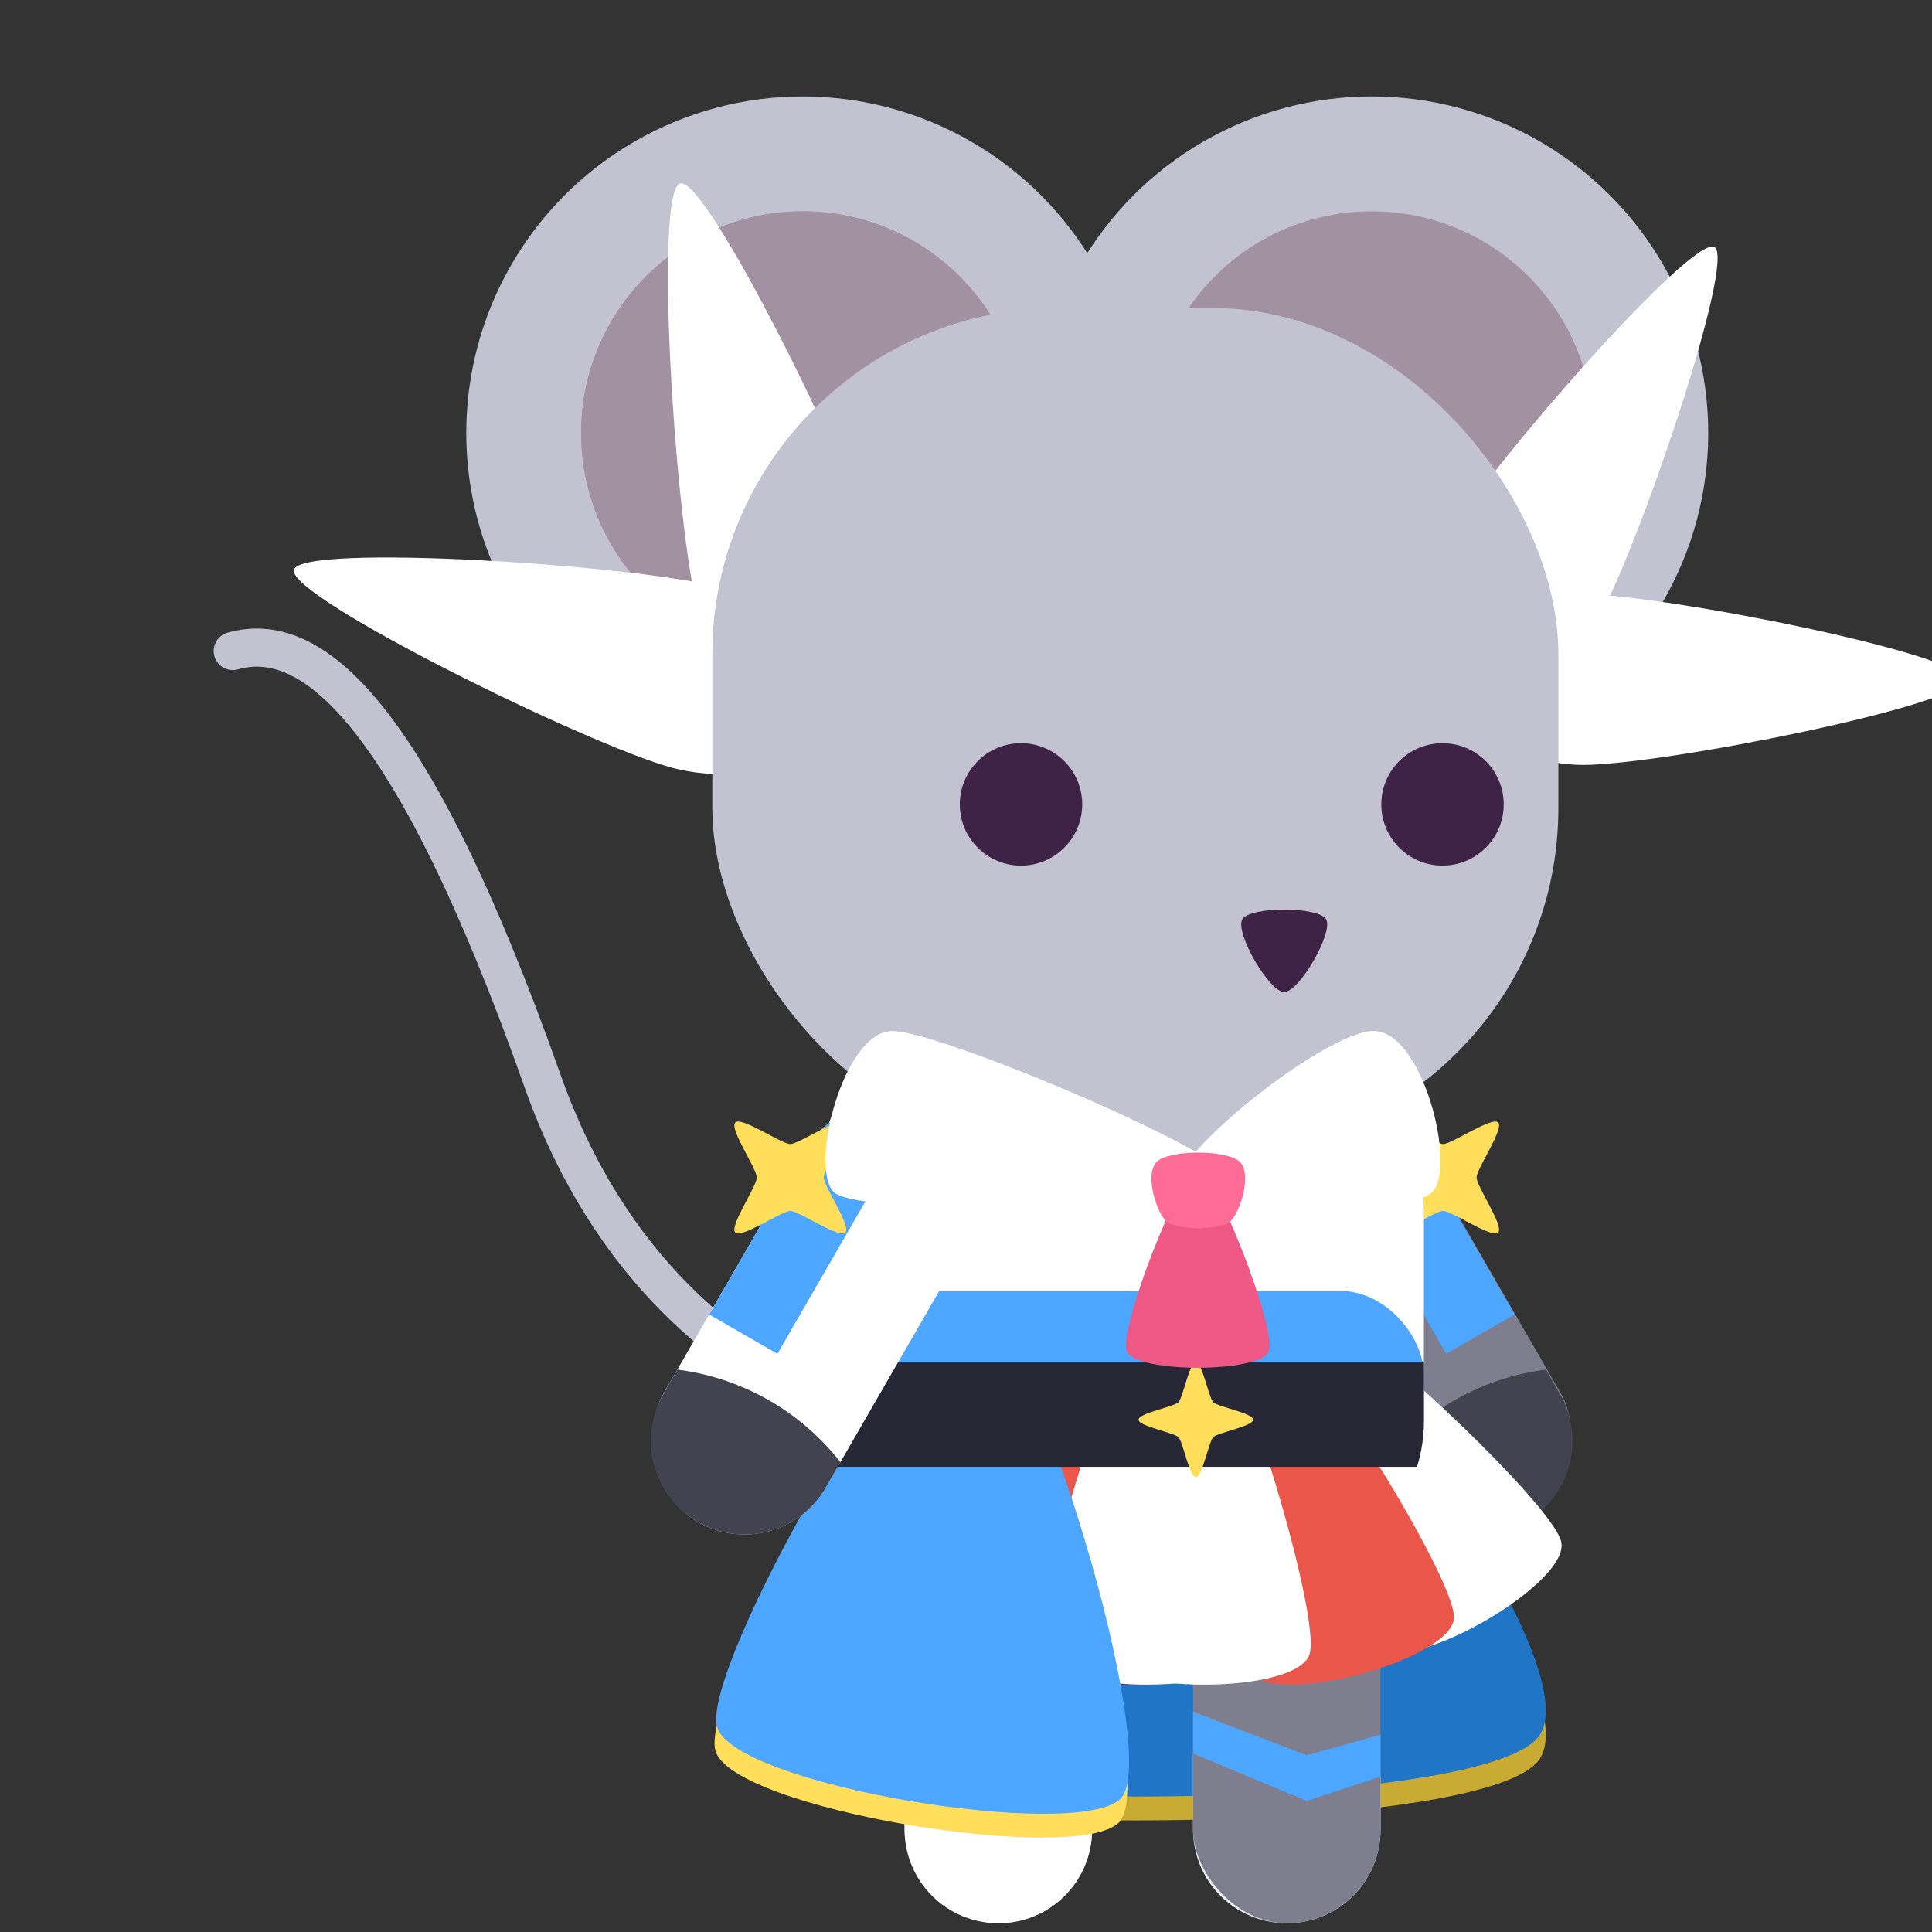 <?xml version="1.0" encoding="UTF-8" standalone="no"?>
<!-- Created with Inkscape (http://www.inkscape.org/) -->

<svg
   width="128"
   height="128"
   viewBox="0 0 33.867 33.867"
   version="1.1"
   id="svg1307"
   inkscape:version="1.2 (dc2aedaf03, 2022-05-15)"
   sodipodi:docname="magi-lumiere.svg"
   inkscape:export-filename="../../../../../../../../../Pictures/Moon Cheeser database/Magi Lumiere.png"
   inkscape:export-xdpi="96.000008"
   inkscape:export-ydpi="96.000008"
   xmlns:inkscape="http://www.inkscape.org/namespaces/inkscape"
   xmlns:sodipodi="http://sodipodi.sourceforge.net/DTD/sodipodi-0.dtd"
   xmlns="http://www.w3.org/2000/svg"
   xmlns:svg="http://www.w3.org/2000/svg"
   xmlns:rdf="http://www.w3.org/1999/02/22-rdf-syntax-ns#"
   xmlns:cc="http://creativecommons.org/ns#"
   xmlns:dc="http://purl.org/dc/elements/1.1/">
  <rect x="0" y="0" width="33.867" height="33.867" fill="#333333" stroke="none"/>
  <defs
     id="defs1301">
    <inkscape:path-effect
       effect="powerstroke"
       id="path-effect126865"
       is_visible="true"
       lpeversion="1"
       offset_points="0.366,0.658 | 0.737,1.539 | 0.914,0.738"
       not_jump="false"
       sort_points="true"
       interpolator_type="CentripetalCatmullRom"
       interpolator_beta="0.2"
       start_linecap_type="zerowidth"
       linejoin_type="round"
       miter_limit="4"
       scale_width="1"
       end_linecap_type="zerowidth" />
    <inkscape:path-effect
       effect="skeletal"
       id="path-effect114945"
       is_visible="true"
       lpeversion="1"
       pattern="M 0,4.992 C 0,2.236 2.236,0 4.992,0 c 2.756,0 4.992,2.236 4.992,4.992 0,2.756 -2.236,4.992 -4.992,4.992 C 2.236,9.984 0,7.748 0,4.992 Z"
       copytype="single_stretched"
       prop_scale="1"
       scale_y_rel="false"
       spacing="0"
       normal_offset="0"
       tang_offset="0"
       prop_units="false"
       vertical_pattern="false"
       hide_knot="false"
       fuse_tolerance="0" />
    <inkscape:path-effect
       effect="skeletal"
       id="path-effect95947"
       is_visible="true"
       lpeversion="1"
       pattern="M 0,4.992 C 0,2.236 2.236,0 4.992,0 c 2.756,0 4.992,2.236 4.992,4.992 0,2.756 -2.236,4.992 -4.992,4.992 C 2.236,9.984 0,7.748 0,4.992 Z"
       copytype="single_stretched"
       prop_scale="1"
       scale_y_rel="false"
       spacing="0"
       normal_offset="0"
       tang_offset="0"
       prop_units="false"
       vertical_pattern="false"
       hide_knot="false"
       fuse_tolerance="0" />
    <inkscape:path-effect
       effect="skeletal"
       id="path-effect91934"
       is_visible="true"
       lpeversion="1"
       pattern="M 0,4.992 C 0,2.236 2.236,0 4.992,0 c 2.756,0 4.992,2.236 4.992,4.992 0,2.756 -2.236,4.992 -4.992,4.992 C 2.236,9.984 0,7.748 0,4.992 Z"
       copytype="single_stretched"
       prop_scale="1"
       scale_y_rel="false"
       spacing="0"
       normal_offset="0"
       tang_offset="0"
       prop_units="false"
       vertical_pattern="false"
       hide_knot="false"
       fuse_tolerance="0" />
    <inkscape:path-effect
       effect="skeletal"
       id="path-effect91930"
       is_visible="true"
       lpeversion="1"
       pattern="M 0,4.992 C 0,2.236 2.236,0 4.992,0 c 2.756,0 4.992,2.236 4.992,4.992 0,2.756 -2.236,4.992 -4.992,4.992 C 2.236,9.984 0,7.748 0,4.992 Z"
       copytype="single_stretched"
       prop_scale="1"
       scale_y_rel="false"
       spacing="0"
       normal_offset="0"
       tang_offset="0"
       prop_units="false"
       vertical_pattern="false"
       hide_knot="false"
       fuse_tolerance="0" />
    <inkscape:path-effect
       effect="skeletal"
       id="path-effect91926"
       is_visible="true"
       lpeversion="1"
       pattern="M 0,4.992 C 0,2.236 2.236,0 4.992,0 c 2.756,0 4.992,2.236 4.992,4.992 0,2.756 -2.236,4.992 -4.992,4.992 C 2.236,9.984 0,7.748 0,4.992 Z"
       copytype="single_stretched"
       prop_scale="1"
       scale_y_rel="false"
       spacing="0"
       normal_offset="0"
       tang_offset="0"
       prop_units="false"
       vertical_pattern="false"
       hide_knot="false"
       fuse_tolerance="0" />
  </defs>
  <sodipodi:namedview
     id="base"
     pagecolor="#282828"
     bordercolor="#666666"
     borderopacity="1.0"
     inkscape:pageopacity="0"
     inkscape:pageshadow="2"
     inkscape:zoom="3.959798"
     inkscape:cx="11.364216"
     inkscape:cy="61.493036"
     inkscape:document-units="mm"
     inkscape:current-layer="layer1"
     showgrid="true"
     inkscape:window-width="1920"
     inkscape:window-height="1022"
     inkscape:window-x="0"
     inkscape:window-y="30"
     inkscape:window-maximized="1"
     units="px"
     inkscape:snap-bbox="true"
     inkscape:bbox-nodes="true"
     inkscape:snap-page="true"
     inkscape:snap-nodes="true"
     inkscape:bbox-paths="false"
     inkscape:snap-global="false"
     inkscape:snap-bbox-midpoints="false"
     inkscape:snap-others="false"
     showguides="true"
     inkscape:guide-bbox="true"
     inkscape:snap-grids="false"
     inkscape:snap-to-guides="true"
     inkscape:pagecheckerboard="0"
     inkscape:object-paths="true"
     inkscape:snap-intersection-paths="true"
     inkscape:snap-smooth-nodes="true"
     inkscape:snap-midpoints="true"
     inkscape:showpageshadow="0"
     inkscape:deskcolor="#282828">
    <inkscape:grid
       type="xygrid"
       id="grid883"
       empspacing="4" />
    <sodipodi:guide
       position="33.867,50.8"
       orientation="1,0"
       id="guide877"
       inkscape:locked="false" />
  </sodipodi:namedview>
  <g
     inkscape:label="Layer 1"
     inkscape:groupmode="layer"
     id="layer1"
     transform="translate(0,-263.133)">
    <g
       id="g573"
       transform="matrix(1.666,0,0,1.666,81.319,-197.956)">
      <path
         sodipodi:type="star"
         style="fill:#c9ab34;fill-opacity:1;stroke:none;stroke-width:1.587;stroke-linecap:round;stroke-linejoin:round;paint-order:fill markers stroke"
         id="path8344"
         inkscape:flatsided="true"
         sodipodi:sides="3"
         sodipodi:cx="-50.854652"
         sodipodi:cy="146.93391"
         sodipodi:r1="21.895432"
         sodipodi:r2="9.4150362"
         sodipodi:arg1="1.5707963"
         sodipodi:arg2="2.6179939"
         inkscape:rounded="0.15"
         inkscape:randomized="0"
         d="m -50.855,168.829 c -5.689,0 -21.806,-27.917 -18.962,-32.843 2.844,-4.926 35.08,-4.926 37.924,0 2.844,4.926 -13.273,32.843 -18.962,32.843 z"
         transform="matrix(0.224,0,0,-0.171,-25.477,318.54)" />
      <path
         sodipodi:type="star"
         style="fill:#2175c7;fill-opacity:1;stroke:none;stroke-width:1.587;stroke-linecap:round;stroke-linejoin:round;paint-order:fill markers stroke"
         id="path6220"
         inkscape:flatsided="true"
         sodipodi:sides="3"
         sodipodi:cx="-50.854652"
         sodipodi:cy="146.93391"
         sodipodi:r1="21.895432"
         sodipodi:r2="9.4150362"
         sodipodi:arg1="1.5707963"
         sodipodi:arg2="2.6179939"
         inkscape:rounded="0.15"
         inkscape:randomized="0"
         d="m -50.855,168.829 c -5.689,0 -21.806,-27.917 -18.962,-32.843 2.844,-4.926 35.08,-4.926 37.924,0 2.844,4.926 -13.273,32.843 -18.962,32.843 z"
         transform="matrix(0.224,0,0,-0.171,-25.477,318.289)" />
      <path
         id="path5404"
         style="fill:#ececec;fill-opacity:1;stroke-width:1.587;stroke-linecap:round;stroke-linejoin:round;paint-order:fill markers stroke"
         d="m -34.285,295.457 -0.777,0.256 -1.196,-0.498 v 0.798 c 0,0.546 0.44,0.987 0.987,0.987 0.546,0 0.986,-0.44 0.986,-0.987 z" />
      <g
         id="g145263"
         transform="matrix(0.9,0,0,0.9,-8.745,41.745)">
        <path
           sodipodi:type="star"
           style="opacity:1;fill:#473b78;fill-opacity:1;stroke:none;stroke-width:3;stroke-linecap:round;stroke-linejoin:round;stroke-miterlimit:4;stroke-dasharray:none;stroke-opacity:1;paint-order:fill markers stroke"
           id="path145251"
           inkscape:flatsided="true"
           sodipodi:sides="3"
           sodipodi:cx="-139.42923"
           sodipodi:cy="37.828072"
           sodipodi:r1="9.9775801"
           sodipodi:r2="4.98879"
           sodipodi:arg1="0.52359878"
           sodipodi:arg2="1.5707963"
           inkscape:rounded="0.12"
           inkscape:randomized="0"
           transform="matrix(0.123,0.071,-0.132,0.229,-11.361,279.869)"
           inkscape:transform-center-y="-0.23482526"
           inkscape:transform-center-x="0.18086549"
           d="m -130.788,42.817 c -1.037,1.796 -16.245,1.796 -17.282,0 -1.037,-1.796 6.567,-14.966 8.641,-14.966 2.074,0 9.678,13.17 8.641,14.966 z" />
        <path
           sodipodi:type="star"
           style="opacity:1;fill:#4b5bab;fill-opacity:1;stroke:none;stroke-width:3;stroke-linecap:round;stroke-linejoin:round;stroke-miterlimit:4;stroke-dasharray:none;stroke-opacity:1;paint-order:fill markers stroke"
           id="path145253"
           inkscape:flatsided="true"
           sodipodi:sides="3"
           sodipodi:cx="-139.42923"
           sodipodi:cy="37.828072"
           sodipodi:r1="9.9775801"
           sodipodi:r2="4.98879"
           sodipodi:arg1="0.52359878"
           sodipodi:arg2="1.5707963"
           inkscape:rounded="0.12"
           inkscape:randomized="0"
           transform="matrix(0.138,0.037,-0.068,0.256,-10.68,274.515)"
           inkscape:transform-center-y="-0.40489701"
           inkscape:transform-center-x="0.27170338"
           d="m -130.788,42.817 c -1.037,1.796 -16.245,1.796 -17.282,0 -1.037,-1.796 6.567,-14.966 8.641,-14.966 2.074,0 9.678,13.17 8.641,14.966 z" />
        <path
           sodipodi:type="star"
           style="opacity:1;fill:#473b78;fill-opacity:1;stroke:none;stroke-width:3;stroke-linecap:round;stroke-linejoin:round;stroke-miterlimit:4;stroke-dasharray:none;stroke-opacity:1;paint-order:fill markers stroke"
           id="path145255"
           inkscape:flatsided="true"
           sodipodi:sides="3"
           sodipodi:cx="-139.42923"
           sodipodi:cy="37.828072"
           sodipodi:r1="9.9775801"
           sodipodi:r2="4.98879"
           sodipodi:arg1="0.52359878"
           sodipodi:arg2="1.5707963"
           inkscape:rounded="0.12"
           inkscape:randomized="0"
           transform="matrix(0.143,0,0,0.265,-11.283,269.131)"
           inkscape:transform-center-y="-0.48178214"
           d="m -130.788,42.817 c -1.037,1.796 -16.245,1.796 -17.282,0 -1.037,-1.796 6.567,-14.966 8.641,-14.966 2.074,0 9.678,13.17 8.641,14.966 z" />
        <path
           sodipodi:type="star"
           style="opacity:1;fill:#473b78;fill-opacity:1;stroke:none;stroke-width:3;stroke-linecap:round;stroke-linejoin:round;stroke-miterlimit:4;stroke-dasharray:none;stroke-opacity:1;paint-order:fill markers stroke"
           id="path145257"
           inkscape:flatsided="true"
           sodipodi:sides="3"
           sodipodi:cx="-139.42923"
           sodipodi:cy="37.828072"
           sodipodi:r1="9.9775801"
           sodipodi:r2="4.98879"
           sodipodi:arg1="0.52359878"
           sodipodi:arg2="1.5707963"
           inkscape:rounded="0.12"
           inkscape:randomized="0"
           transform="matrix(-0.123,0.071,0.132,0.229,-50.185,279.869)"
           inkscape:transform-center-y="-0.23482526"
           inkscape:transform-center-x="-0.18086553"
           d="m -130.788,42.817 c -1.037,1.796 -16.245,1.796 -17.282,0 -1.037,-1.796 6.567,-14.966 8.641,-14.966 2.074,0 9.678,13.17 8.641,14.966 z" />
        <path
           sodipodi:type="star"
           style="opacity:1;fill:#4b5bab;fill-opacity:1;stroke:none;stroke-width:3;stroke-linecap:round;stroke-linejoin:round;stroke-miterlimit:4;stroke-dasharray:none;stroke-opacity:1;paint-order:fill markers stroke"
           id="path145259"
           inkscape:flatsided="true"
           sodipodi:sides="3"
           sodipodi:cx="-139.42923"
           sodipodi:cy="37.828072"
           sodipodi:r1="9.9775801"
           sodipodi:r2="4.98879"
           sodipodi:arg1="0.52359878"
           sodipodi:arg2="1.5707963"
           inkscape:rounded="0.12"
           inkscape:randomized="0"
           transform="matrix(-0.138,0.037,0.068,0.256,-50.866,274.515)"
           inkscape:transform-center-y="-0.40489701"
           inkscape:transform-center-x="-0.27170342"
           d="m -130.788,42.817 c -1.037,1.796 -16.245,1.796 -17.282,0 -1.037,-1.796 6.567,-14.966 8.641,-14.966 2.074,0 9.678,13.17 8.641,14.966 z" />
        <path
           sodipodi:type="star"
           style="opacity:1;fill:#473b78;fill-opacity:1;stroke:none;stroke-width:3;stroke-linecap:round;stroke-linejoin:round;stroke-miterlimit:4;stroke-dasharray:none;stroke-opacity:1;paint-order:fill markers stroke"
           id="path145261"
           inkscape:flatsided="true"
           sodipodi:sides="3"
           sodipodi:cx="-139.42923"
           sodipodi:cy="37.828072"
           sodipodi:r1="9.9775801"
           sodipodi:r2="4.98879"
           sodipodi:arg1="0.52359878"
           sodipodi:arg2="1.5707963"
           inkscape:rounded="0.12"
           inkscape:randomized="0"
           transform="matrix(-0.143,0,0,0.265,-50.264,269.131)"
           inkscape:transform-center-y="-0.48178214"
           d="m -130.788,42.817 c -1.037,1.796 -16.245,1.796 -17.282,0 -1.037,-1.796 6.567,-14.966 8.641,-14.966 2.074,0 9.678,13.17 8.641,14.966 z" />
      </g>
      <path
         sodipodi:type="star"
         style="opacity:1;fill:#ffffff;fill-opacity:1;stroke:none;stroke-width:3;stroke-linecap:round;stroke-linejoin:round;stroke-miterlimit:4;stroke-dasharray:none;stroke-opacity:1;paint-order:fill markers stroke"
         id="path145265-5"
         inkscape:flatsided="true"
         sodipodi:sides="3"
         sodipodi:cx="-133.79944"
         sodipodi:cy="38.300503"
         sodipodi:r1="9.1112185"
         sodipodi:r2="4.5556092"
         sodipodi:arg1="1.5707963"
         sodipodi:arg2="2.6179939"
         inkscape:rounded="0.12"
         inkscape:randomized="0"
         transform="matrix(0.351,0,0,0.218,10.532,283.237)"
         inkscape:transform-center-y="0.36220731"
         d="m -133.799,47.412 c -1.894,0 -8.837,-12.027 -7.891,-13.667 0.947,-1.64 14.834,-1.64 15.781,-1e-6 0.947,1.64 -5.997,13.667 -7.891,13.667 z" />
      <rect
         ry="0.986"
         y="292.094"
         x="-36.258"
         height="4.906"
         width="1.973"
         id="rect1181-9"
         style="fill:#7e7e8f;fill-opacity:1;stroke:none;stroke-width:0.401;stroke-linecap:square;stroke-linejoin:bevel;stroke-miterlimit:4;stroke-dasharray:none;stroke-dashoffset:0;stroke-opacity:0.979;paint-order:normal" />
      <rect
         style="fill:#c2c2d1;fill-opacity:1;stroke:none;stroke-width:0.401;stroke-linecap:square;stroke-linejoin:bevel;stroke-miterlimit:4;stroke-dasharray:none;stroke-dashoffset:0;stroke-opacity:0.979;paint-order:normal"
         id="rect140737-2"
         width="1.973"
         height="4.906"
         x="-39.293"
         y="292.094"
         ry="0.986" />
      <path
         style="fill:none;stroke:#c2c2d1;stroke-width:0.401;stroke-linecap:round;stroke-linejoin:miter;stroke-miterlimit:4;stroke-dasharray:none;stroke-opacity:1"
         d="m -37.946,292.053 c 0,0 -3.75,0.057 -5.155,-3.912 -1.405,-3.969 -2.456,-4.755 -3.261,-4.527"
         id="path1179-6"
         inkscape:connector-curvature="0"
         inkscape:transform-center-x="31.376121"
         inkscape:transform-center-y="-50.530738" />
      <rect
         transform="matrix(-0.866,0.5,0.5,0.866,0,0)"
         style="fill:#7e7e8f;fill-opacity:1;stroke:none;stroke-width:0.401;stroke-linecap:square;stroke-linejoin:bevel;stroke-miterlimit:4;stroke-dasharray:none;stroke-dashoffset:0;stroke-opacity:0.979;paint-order:normal"
         id="rect1183-1"
         width="1.973"
         height="4.906"
         x="173.768"
         y="232.269"
         ry="0.986" />
      <path
         id="path7520"
         style="fill:#4da6ff;fill-opacity:1;stroke:none;stroke-width:1.587;stroke-linecap:round;stroke-linejoin:round;paint-order:fill markers stroke"
         d="m -34.693,288.395 c 0.333,0.007 0.653,0.183 0.833,0.494 l 0.985,1.706 -0.718,0.414 -1.472,-2.55 c 0.121,-0.046 0.248,-0.068 0.372,-0.065 z" />
      <path
         sodipodi:type="star"
         style="fill:#ffde5b;fill-opacity:1;stroke-width:1.587;stroke-linecap:round;stroke-linejoin:round;paint-order:fill markers stroke"
         id="path9474"
         inkscape:flatsided="false"
         sodipodi:sides="4"
         sodipodi:cx="-50.19799"
         sodipodi:cy="32.257065"
         sodipodi:r1="6.1585927"
         sodipodi:r2="2.648195"
         sodipodi:arg1="1.5707963"
         sodipodi:arg2="2.3561945"
         inkscape:rounded="0.15"
         inkscape:randomized="0"
         d="m -50.198,38.416 c -0.702,0 -1.376,-3.79 -1.873,-4.286 -0.496,-0.496 -4.286,-1.171 -4.286,-1.873 0,-0.702 3.79,-1.376 4.286,-1.873 0.496,-0.496 1.171,-4.286 1.873,-4.286 0.702,0 1.376,3.79 1.873,4.286 0.496,0.496 4.286,1.171 4.286,1.873 0,0.702 -3.79,1.376 -4.286,1.873 -0.496,0.496 -1.171,4.286 -1.873,4.286 z"
         transform="matrix(-0.094,-0.094,-0.094,0.094,-35.313,281.403)" />
      <path
         id="path5406"
         style="fill:#4da6ff;fill-opacity:1;stroke:none;stroke-width:0.794;stroke-linecap:round;stroke-linejoin:round;stroke-miterlimit:4;stroke-dasharray:none;stroke-opacity:1;paint-order:fill markers stroke"
         d="m -35.062,295.713 -1.196,-0.498 v -0.441 l 1.196,0.459 0.777,-0.217 v 0.441 z"
         sodipodi:nodetypes="ccccccc" />
      <path
         id="path8202"
         style="fill:#43434f;fill-opacity:1;stroke:none;stroke-width:1.587;stroke-linecap:round;stroke-linejoin:round;paint-order:fill markers stroke"
         d="m -32.544,291.176 0.146,0.254 c 0.273,0.473 0.113,1.074 -0.361,1.347 -0.473,0.273 -1.074,0.113 -1.347,-0.361 l -0.154,-0.267 a 2.593,2.593 0 0 1 1.716,-0.974 z" />
      <path
         sodipodi:type="star"
         style="opacity:1;fill:#ffffff;fill-opacity:1;stroke:none;stroke-width:3;stroke-linecap:round;stroke-linejoin:round;stroke-miterlimit:4;stroke-dasharray:none;stroke-opacity:1;paint-order:fill markers stroke"
         id="path81863"
         inkscape:flatsided="true"
         sodipodi:sides="3"
         sodipodi:cx="-139.42923"
         sodipodi:cy="37.828072"
         sodipodi:r1="9.9775801"
         sodipodi:r2="4.98879"
         sodipodi:arg1="0.52359878"
         sodipodi:arg2="1.5707963"
         inkscape:rounded="0.12"
         inkscape:randomized="0"
         transform="matrix(-0.111,0.064,0.119,0.206,-53.915,293.643)"
         inkscape:transform-center-y="-0.23482526"
         inkscape:transform-center-x="-0.18086553"
         d="m -130.788,42.817 c -1.037,1.796 -16.245,1.796 -17.282,0 -1.037,-1.796 6.567,-14.966 8.641,-14.966 2.074,0 9.678,13.17 8.641,14.966 z" />
      <rect
         style="fill:#ffffff;fill-opacity:1;stroke:none;stroke-width:0.401;stroke-linecap:square;stroke-linejoin:bevel;stroke-miterlimit:4;stroke-dasharray:none;stroke-dashoffset:0;stroke-opacity:0.979;paint-order:normal"
         id="rect1187-0"
         width="6.427"
         height="7.84"
         x="-40.256"
         y="286.631"
         ry="2.931" />
      <circle
         r="3.541"
         cy="281.32"
         cx="-40.364"
         id="circle1189-5"
         style="fill:#c2c2d1;fill-opacity:1;stroke:none;stroke-width:0.401;stroke-linecap:square;stroke-linejoin:bevel;stroke-miterlimit:4;stroke-dasharray:none;stroke-dashoffset:0;stroke-opacity:0.979;paint-order:normal" />
      <circle
         style="fill:#a191a1;fill-opacity:1;stroke:none;stroke-width:0.401;stroke-linecap:square;stroke-linejoin:bevel;stroke-miterlimit:4;stroke-dasharray:none;stroke-dashoffset:0;stroke-opacity:0.979;paint-order:normal"
         id="circle1191-7"
         cx="-40.364"
         cy="281.32"
         r="2.332" />
      <circle
         style="fill:#c2c2d1;fill-opacity:1;stroke:none;stroke-width:0.401;stroke-linecap:square;stroke-linejoin:bevel;stroke-miterlimit:4;stroke-dasharray:none;stroke-dashoffset:0;stroke-opacity:0.979;paint-order:normal"
         id="circle1195-4"
         cx="-34.378"
         cy="281.32"
         r="3.541" />
      <circle
         r="2.332"
         cy="281.32"
         cx="-34.378"
         id="circle1197-1"
         style="fill:#a191a1;fill-opacity:1;stroke:none;stroke-width:0.401;stroke-linecap:square;stroke-linejoin:bevel;stroke-miterlimit:4;stroke-dasharray:none;stroke-dashoffset:0;stroke-opacity:0.979;paint-order:normal" />
      <circle
         style="fill:#a191a1;fill-opacity:1;stroke:none;stroke-width:0.401;stroke-linecap:square;stroke-linejoin:bevel;stroke-miterlimit:4;stroke-dasharray:none;stroke-dashoffset:0;stroke-opacity:0.979;paint-order:normal"
         id="circle7446"
         cx="-40.364"
         cy="281.32"
         r="2.332" />
      <g
         id="g14714"
         transform="matrix(-0.254,-0.44,-0.44,0.254,76.447,191.964)">
        <path
           id="path14710"
           style="fill:#ffffff;stroke-width:0.513;stroke-linecap:round;stroke-linejoin:round;paint-order:fill markers stroke"
           inkscape:transform-center-y="0.21860409"
           d="m -48.283,278.37 c -0.454,0.262 -2.301,-0.452 -3.124,-1.876 -0.822,-1.424 -2.869,-7.455 -2.415,-7.717 0.454,-0.262 4.653,4.525 5.476,5.95 0.822,1.424 0.517,3.381 0.063,3.643 z"
           sodipodi:nodetypes="sssss"
           inkscape:transform-center-x="-0.30700526" />
        <path
           id="path14712"
           style="fill:#ffffff;stroke-width:0.513;stroke-linecap:round;stroke-linejoin:round;paint-order:fill markers stroke"
           inkscape:transform-center-y="0.21860409"
           d="m -49.017,278.37 c 0.454,0.262 2.301,-0.452 3.124,-1.876 0.822,-1.424 2.869,-7.455 2.415,-7.717 -0.454,-0.262 -4.653,4.525 -5.476,5.95 -0.822,1.424 -0.517,3.381 -0.063,3.643 z"
           sodipodi:nodetypes="sssss"
           inkscape:transform-center-x="0.30700526" />
      </g>
      <g
         id="g14708"
         transform="matrix(0.393,-0.393,0.393,0.393,-130.196,155.978)">
        <path
           id="path14701"
           style="fill:#ffffff;stroke-width:0.513;stroke-linecap:round;stroke-linejoin:round;paint-order:fill markers stroke"
           inkscape:transform-center-y="0.21860409"
           d="m -48.283,278.37 c -0.454,0.262 -2.301,-0.452 -3.124,-1.876 -0.822,-1.424 -2.869,-7.455 -2.415,-7.717 0.454,-0.262 4.653,4.525 5.476,5.95 0.822,1.424 0.517,3.381 0.063,3.643 z"
           sodipodi:nodetypes="sssss"
           inkscape:transform-center-x="-0.30700526" />
        <path
           id="path14704"
           style="fill:#ffffff;stroke-width:0.513;stroke-linecap:round;stroke-linejoin:round;paint-order:fill markers stroke"
           inkscape:transform-center-y="0.21860409"
           d="m -49.017,278.37 c 0.454,0.262 2.301,-0.452 3.124,-1.876 0.822,-1.424 2.869,-7.455 2.415,-7.717 -0.454,-0.262 -4.653,4.525 -5.476,5.95 -0.822,1.424 -0.517,3.381 -0.063,3.643 z"
           sodipodi:nodetypes="sssss"
           inkscape:transform-center-x="0.30700526" />
      </g>
      <rect
         style="fill:#c2c2d1;fill-opacity:1;stroke:none;stroke-width:0.401;stroke-linecap:square;stroke-linejoin:bevel;stroke-miterlimit:4;stroke-dasharray:none;stroke-dashoffset:0;stroke-opacity:0.979;paint-order:normal"
         id="rect1205-4"
         width="8.902"
         height="8.902"
         x="-41.316"
         y="280.005"
         ry="3.642" />
      <circle
         style="fill:#3e2347;fill-opacity:1;stroke:none;stroke-width:0.401;stroke-linecap:square;stroke-linejoin:bevel;stroke-miterlimit:4;stroke-dasharray:none;stroke-dashoffset:0;stroke-opacity:0.979;paint-order:normal"
         id="circle1207-7"
         cx="-38.068"
         cy="285.228"
         r="0.644" />
      <circle
         r="0.644"
         cy="285.228"
         cx="-33.633"
         id="circle1209-6"
         style="fill:#3e2347;fill-opacity:1;stroke:none;stroke-width:0.401;stroke-linecap:square;stroke-linejoin:bevel;stroke-miterlimit:4;stroke-dasharray:none;stroke-dashoffset:0;stroke-opacity:0.979;paint-order:normal" />
      <path
         sodipodi:type="star"
         style="opacity:1;fill:#3e2347;fill-opacity:1;stroke:none;stroke-width:2.363;stroke-linecap:square;stroke-linejoin:bevel;stroke-miterlimit:4;stroke-dasharray:none;stroke-dashoffset:0;stroke-opacity:0.979;paint-order:normal"
         id="path1211-5"
         sodipodi:sides="3"
         sodipodi:cx="-45.408615"
         sodipodi:cy="234.57965"
         sodipodi:r1="2.997191"
         sodipodi:r2="1.4985955"
         sodipodi:arg1="1.5707963"
         sodipodi:arg2="2.6179939"
         inkscape:flatsided="true"
         inkscape:rounded="0.18"
         inkscape:randomized="0"
         inkscape:transform-center-x="-6.3665075e-06"
         inkscape:transform-center-y="1.0312406"
         d="m -45.409,237.577 c -0.934,0 -3.063,-3.687 -2.596,-4.496 0.467,-0.809 4.724,-0.809 5.191,0 0.467,0.809 -1.661,4.496 -2.596,4.496 z"
         transform="matrix(0.17,0,0,0.17,-27.579,246.814)" />
      <path
         sodipodi:type="star"
         style="opacity:1;fill:#ffffff;fill-opacity:1;stroke:none;stroke-width:3;stroke-linecap:round;stroke-linejoin:round;stroke-miterlimit:4;stroke-dasharray:none;stroke-opacity:1;paint-order:fill markers stroke"
         id="path78068"
         inkscape:flatsided="true"
         sodipodi:sides="3"
         sodipodi:cx="-139.42923"
         sodipodi:cy="37.828072"
         sodipodi:r1="9.9775801"
         sodipodi:r2="4.98879"
         sodipodi:arg1="0.52359878"
         sodipodi:arg2="1.5707963"
         inkscape:rounded="0.12"
         inkscape:randomized="0"
         transform="matrix(0.111,0.064,-0.119,0.206,-18.971,293.643)"
         inkscape:transform-center-y="-0.23482526"
         inkscape:transform-center-x="0.18086549"
         d="m -130.788,42.817 c -1.037,1.796 -16.245,1.796 -17.282,0 -1.037,-1.796 6.567,-14.966 8.641,-14.966 2.074,0 9.678,13.17 8.641,14.966 z" />
      <path
         sodipodi:type="star"
         style="opacity:1;fill:#eb564b;fill-opacity:1;stroke:none;stroke-width:3;stroke-linecap:round;stroke-linejoin:round;stroke-miterlimit:4;stroke-dasharray:none;stroke-opacity:1;paint-order:fill markers stroke"
         id="path81859"
         inkscape:flatsided="true"
         sodipodi:sides="3"
         sodipodi:cx="-139.42923"
         sodipodi:cy="37.828072"
         sodipodi:r1="9.9775801"
         sodipodi:r2="4.98879"
         sodipodi:arg1="0.52359878"
         sodipodi:arg2="1.5707963"
         inkscape:rounded="0.12"
         inkscape:randomized="0"
         transform="matrix(0.124,0.033,-0.062,0.23,-18.358,288.824)"
         inkscape:transform-center-y="-0.40489701"
         inkscape:transform-center-x="0.27170338"
         d="m -130.788,42.817 c -1.037,1.796 -16.245,1.796 -17.282,0 -1.037,-1.796 6.567,-14.966 8.641,-14.966 2.074,0 9.678,13.17 8.641,14.966 z" />
      <path
         sodipodi:type="star"
         style="opacity:1;fill:#ffffff;fill-opacity:1;stroke:none;stroke-width:3;stroke-linecap:round;stroke-linejoin:round;stroke-miterlimit:4;stroke-dasharray:none;stroke-opacity:1;paint-order:fill markers stroke"
         id="path81861"
         inkscape:flatsided="true"
         sodipodi:sides="3"
         sodipodi:cx="-139.42923"
         sodipodi:cy="37.828072"
         sodipodi:r1="9.9775801"
         sodipodi:r2="4.98879"
         sodipodi:arg1="0.52359878"
         sodipodi:arg2="1.5707963"
         inkscape:rounded="0.12"
         inkscape:randomized="0"
         transform="matrix(0.128,0,0,0.238,-18.9,283.979)"
         inkscape:transform-center-y="-0.48178214"
         d="m -130.788,42.817 c -1.037,1.796 -16.245,1.796 -17.282,0 -1.037,-1.796 6.567,-14.966 8.641,-14.966 2.074,0 9.678,13.17 8.641,14.966 z" />
      <path
         sodipodi:type="star"
         style="opacity:1;fill:#eb564b;fill-opacity:1;stroke:none;stroke-width:3;stroke-linecap:round;stroke-linejoin:round;stroke-miterlimit:4;stroke-dasharray:none;stroke-opacity:1;paint-order:fill markers stroke"
         id="path81865"
         inkscape:flatsided="true"
         sodipodi:sides="3"
         sodipodi:cx="-139.42923"
         sodipodi:cy="37.828072"
         sodipodi:r1="9.9775801"
         sodipodi:r2="4.98879"
         sodipodi:arg1="0.52359878"
         sodipodi:arg2="1.5707963"
         inkscape:rounded="0.12"
         inkscape:randomized="0"
         transform="matrix(-0.124,0.033,0.062,0.23,-54.528,288.824)"
         inkscape:transform-center-y="-0.40489701"
         inkscape:transform-center-x="-0.27170342"
         d="m -130.788,42.817 c -1.037,1.796 -16.245,1.796 -17.282,0 -1.037,-1.796 6.567,-14.966 8.641,-14.966 2.074,0 9.678,13.17 8.641,14.966 z" />
      <path
         sodipodi:type="star"
         style="opacity:1;fill:#ffffff;fill-opacity:1;stroke:none;stroke-width:3;stroke-linecap:round;stroke-linejoin:round;stroke-miterlimit:4;stroke-dasharray:none;stroke-opacity:1;paint-order:fill markers stroke"
         id="path81867"
         inkscape:flatsided="true"
         sodipodi:sides="3"
         sodipodi:cx="-139.42923"
         sodipodi:cy="37.828072"
         sodipodi:r1="9.9775801"
         sodipodi:r2="4.98879"
         sodipodi:arg1="0.52359878"
         sodipodi:arg2="1.5707963"
         inkscape:rounded="0.12"
         inkscape:randomized="0"
         transform="matrix(-0.128,0,0,0.238,-53.985,283.979)"
         inkscape:transform-center-y="-0.48178214"
         d="m -130.788,42.817 c -1.037,1.796 -16.245,1.796 -17.282,0 -1.037,-1.796 6.567,-14.966 8.641,-14.966 2.074,0 9.678,13.17 8.641,14.966 z" />
      <path
         style="color:#000000;fill:#000000;fill-opacity:0;stroke-width:0.282;stroke-linecap:round;stroke-linejoin:round;paint-order:fill markers stroke"
         d="m -41.698,284.442 a 0.445,0.445 0 0 1 -0.441,0.188 0.445,0.445 0 0 1 -0.356,-0.322 0.445,0.445 0 0 1 0.143,-0.458"
         id="path114041" />
      <path
         style="color:#000000;fill:#000000;fill-opacity:0;stroke-width:0.122;stroke-linecap:round;stroke-linejoin:round;paint-order:fill markers stroke"
         d="m -33.476,284.579 h -0.003 v 1.489 h 0.003 z"
         id="path75868" />
      <path
         style="color:#000000;fill:#000000;fill-opacity:0;stroke-width:0.282;stroke-linecap:round;stroke-linejoin:round;paint-order:fill markers stroke"
         d="m -33.949,284.442 a 0.445,0.445 0 0 0 0.441,0.188 0.445,0.445 0 0 0 0.356,-0.322 0.445,0.445 0 0 0 -0.143,-0.458"
         id="path75870" />
      <path
         id="rect5392"
         style="fill:#ffffff;fill-opacity:1;stroke-width:1.587;stroke-linecap:round;stroke-linejoin:round;paint-order:fill markers stroke"
         d="m -37.32,295.457 -0.777,0.256 -1.196,-0.498 v 0.798 c 0,0.546 0.44,0.987 0.987,0.987 0.546,0 0.986,-0.44 0.986,-0.987 z" />
      <path
         id="path5399"
         style="fill:#ffffff;fill-opacity:1;stroke-width:1.587;stroke-linecap:round;stroke-linejoin:round;paint-order:fill markers stroke"
         d="m -39.293,294.978 v 0.238 l 1.196,0.498 0.777,-0.256 v -0.441 l -0.777,0.218 -0.667,-0.256 z" />
      <path
         id="rect139502"
         style="fill:#4da6ff;fill-opacity:1;stroke:none;stroke-width:0.794;stroke-linecap:round;stroke-linejoin:round;stroke-miterlimit:4;stroke-dasharray:none;stroke-opacity:1;paint-order:fill markers stroke"
         d="m -38.097,295.713 -1.196,-0.498 v -0.441 l 1.196,0.459 0.777,-0.217 v 0.441 z"
         sodipodi:nodetypes="ccccccc" />
      <path
         id="path5338"
         style="fill:#ffffff;fill-opacity:1;stroke-width:0.153;stroke-linecap:round;stroke-linejoin:round;paint-order:fill markers stroke"
         d="m -36.413,289.309 c 0.261,0.255 2.41,0.255 2.671,0 0.261,-0.255 -0.095,-1.697 -0.617,-1.697 -0.522,0 -2.314,1.443 -2.053,1.697 z"
         sodipodi:nodetypes="ssss" />
      <path
         id="path8204"
         style="fill:#ffde5b;fill-opacity:1;stroke-width:0.258;stroke-linecap:round;stroke-linejoin:round;paint-order:fill markers stroke"
         inkscape:transform-center-y="-0.35699686"
         d="m -37.037,295.94 c -0.452,0.452 -4.081,-0.139 -4.247,-0.757 -0.165,-0.617 2.078,-4.621 2.696,-4.456 0.617,0.165 2.003,4.761 1.551,5.213 z"
         sodipodi:nodetypes="ssss"
         inkscape:transform-center-x="0.41100187" />
      <path
         id="path6343"
         style="fill:#4da6ff;fill-opacity:1;stroke-width:0.258;stroke-linecap:round;stroke-linejoin:round;paint-order:fill markers stroke"
         inkscape:transform-center-y="-0.35699686"
         d="m -37.02,295.689 c -0.452,0.452 -4.081,-0.139 -4.247,-0.757 -0.165,-0.617 2.078,-4.621 2.696,-4.456 0.617,0.165 2.003,4.761 1.551,5.213 z"
         sodipodi:nodetypes="ssss"
         inkscape:transform-center-x="0.41100187" />
      <rect
         style="fill:#4da6ff;fill-opacity:1;stroke-width:1.587;stroke-linecap:round;stroke-linejoin:round;paint-order:fill markers stroke"
         id="rect6160"
         width="6.298"
         height="1.838"
         x="-40.127"
         y="290.347"
         ry="0.882" />
      <path
         id="rect5687"
         style="fill:#272736;fill-opacity:1;stroke-width:1.363;stroke-linecap:round;stroke-linejoin:round;paint-order:fill markers stroke"
         d="m -40.255,291.1 v 0.612 c 0,0.167 0.026,0.33 0.074,0.486 h 6.28 c 0.048,-0.156 0.073,-0.319 0.073,-0.486 v -0.612 z" />
      <rect
         ry="0.986"
         y="269.381"
         x="109.488"
         height="4.906"
         width="1.973"
         id="rect1203-4"
         style="fill:#ffffff;fill-opacity:1;stroke:none;stroke-width:0.401;stroke-linecap:square;stroke-linejoin:bevel;stroke-miterlimit:4;stroke-dasharray:none;stroke-dashoffset:0;stroke-opacity:0.979;paint-order:normal"
         transform="rotate(30)" />
      <path
         sodipodi:type="star"
         style="fill:#ffde5b;fill-opacity:1;stroke-width:1.587;stroke-linecap:round;stroke-linejoin:round;paint-order:fill markers stroke"
         id="path5882"
         inkscape:flatsided="false"
         sodipodi:sides="4"
         sodipodi:cx="-50.19799"
         sodipodi:cy="32.257065"
         sodipodi:r1="6.1585927"
         sodipodi:r2="2.648195"
         sodipodi:arg1="1.5707963"
         sodipodi:arg2="2.3561945"
         inkscape:rounded="0.15"
         inkscape:randomized="0"
         d="m -50.198,38.416 c -0.702,0 -1.376,-3.79 -1.873,-4.286 -0.496,-0.496 -4.286,-1.171 -4.286,-1.873 0,-0.702 3.79,-1.376 4.286,-1.873 0.496,-0.496 1.171,-4.286 1.873,-4.286 0.702,0 1.376,3.79 1.873,4.286 0.496,0.496 4.286,1.171 4.286,1.873 0,0.702 -3.79,1.376 -4.286,1.873 -0.496,0.496 -1.171,4.286 -1.873,4.286 z"
         transform="matrix(0.098,0,0,0.098,-31.309,288.541)" />
      <path
         id="rect7513"
         style="fill:#4da6ff;fill-opacity:1;stroke:none;stroke-width:1.587;stroke-linecap:round;stroke-linejoin:round;paint-order:fill markers stroke"
         d="m -39.531,288.395 c -0.333,0.007 -0.653,0.183 -0.833,0.494 l -0.985,1.706 0.718,0.414 1.472,-2.55 c -0.121,-0.046 -0.248,-0.068 -0.372,-0.065 z" />
      <path
         sodipodi:type="star"
         style="fill:#ffde5b;fill-opacity:1;stroke-width:1.587;stroke-linecap:round;stroke-linejoin:round;paint-order:fill markers stroke"
         id="path7518"
         inkscape:flatsided="false"
         sodipodi:sides="4"
         sodipodi:cx="-50.19799"
         sodipodi:cy="32.257065"
         sodipodi:r1="6.1585927"
         sodipodi:r2="2.648195"
         sodipodi:arg1="1.5707963"
         sodipodi:arg2="2.3561945"
         inkscape:rounded="0.15"
         inkscape:randomized="0"
         d="m -50.198,38.416 c -0.702,0 -1.376,-3.79 -1.873,-4.286 -0.496,-0.496 -4.286,-1.171 -4.286,-1.873 0,-0.702 3.79,-1.376 4.286,-1.873 0.496,-0.496 1.171,-4.286 1.873,-4.286 0.702,0 1.376,3.79 1.873,4.286 0.496,0.496 4.286,1.171 4.286,1.873 0,0.702 -3.79,1.376 -4.286,1.873 -0.496,0.496 -1.171,4.286 -1.873,4.286 z"
         transform="matrix(0.094,-0.094,0.094,0.094,-38.809,281.403)" />
      <path
         id="path5272"
         style="fill:#ffffff;fill-opacity:1;stroke-width:0.153;stroke-linecap:round;stroke-linejoin:round;paint-order:fill markers stroke"
         d="m -35.744,289.309 c -0.261,0.255 -4.032,0.255 -4.293,0 -0.261,-0.255 0.095,-1.697 0.617,-1.697 0.522,0 3.937,1.443 3.676,1.697 z"
         sodipodi:nodetypes="ssss" />
      <g
         id="g5633"
         transform="matrix(0.627,0,0,0.627,-29.133,107.681)">
        <path
           sodipodi:type="star"
           style="opacity:1;fill:#ee5885;fill-opacity:1;stroke:none;stroke-width:3;stroke-linecap:round;stroke-linejoin:round;stroke-miterlimit:4;stroke-dasharray:none;stroke-opacity:1;paint-order:fill markers stroke"
           id="path78037"
           inkscape:flatsided="true"
           sodipodi:sides="3"
           sodipodi:cx="-113.48855"
           sodipodi:cy="20.385611"
           sodipodi:r1="17.416616"
           sodipodi:r2="8.7083082"
           sodipodi:arg1="0"
           sodipodi:arg2="1.0471976"
           inkscape:rounded="0.12"
           inkscape:randomized="0"
           transform="matrix(0,-0.117,-0.079,0,-9.674,278.051)"
           inkscape:transform-center-x="3.4590431e-06"
           inkscape:transform-center-y="-0.52735598"
           d="m -96.072,20.386 c 0,3.62 -22.99,16.893 -26.125,15.083 -3.135,-1.81 -3.135,-28.356 0,-30.166 3.135,-1.81 26.125,11.463 26.125,15.083 z" />
        <path
           id="path4665"
           style="fill:#ff6b97;fill-opacity:1;stroke-width:0.137;stroke-linecap:round;stroke-linejoin:round;paint-order:fill markers stroke"
           d="m -10.73,290.16 c -0.162,0.162 -0.928,0.162 -1.09,0 -0.162,-0.162 -0.359,-0.785 -0.152,-0.992 0.207,-0.207 1.187,-0.207 1.394,0 0.207,0.207 0.009,0.83 -0.152,0.992 z"
           sodipodi:nodetypes="sssss" />
      </g>
      <path
         id="path7576"
         style="fill:#43434f;fill-opacity:1;stroke:none;stroke-width:1.587;stroke-linecap:round;stroke-linejoin:round;paint-order:fill markers stroke"
         d="m -41.684,291.176 -0.146,0.254 c -0.273,0.473 -0.113,1.074 0.361,1.347 0.473,0.273 1.074,0.113 1.347,-0.361 l 0.154,-0.267 a 2.593,2.593 0 0 0 -1.716,-0.974 z" />
    </g>
  </g>
</svg>
